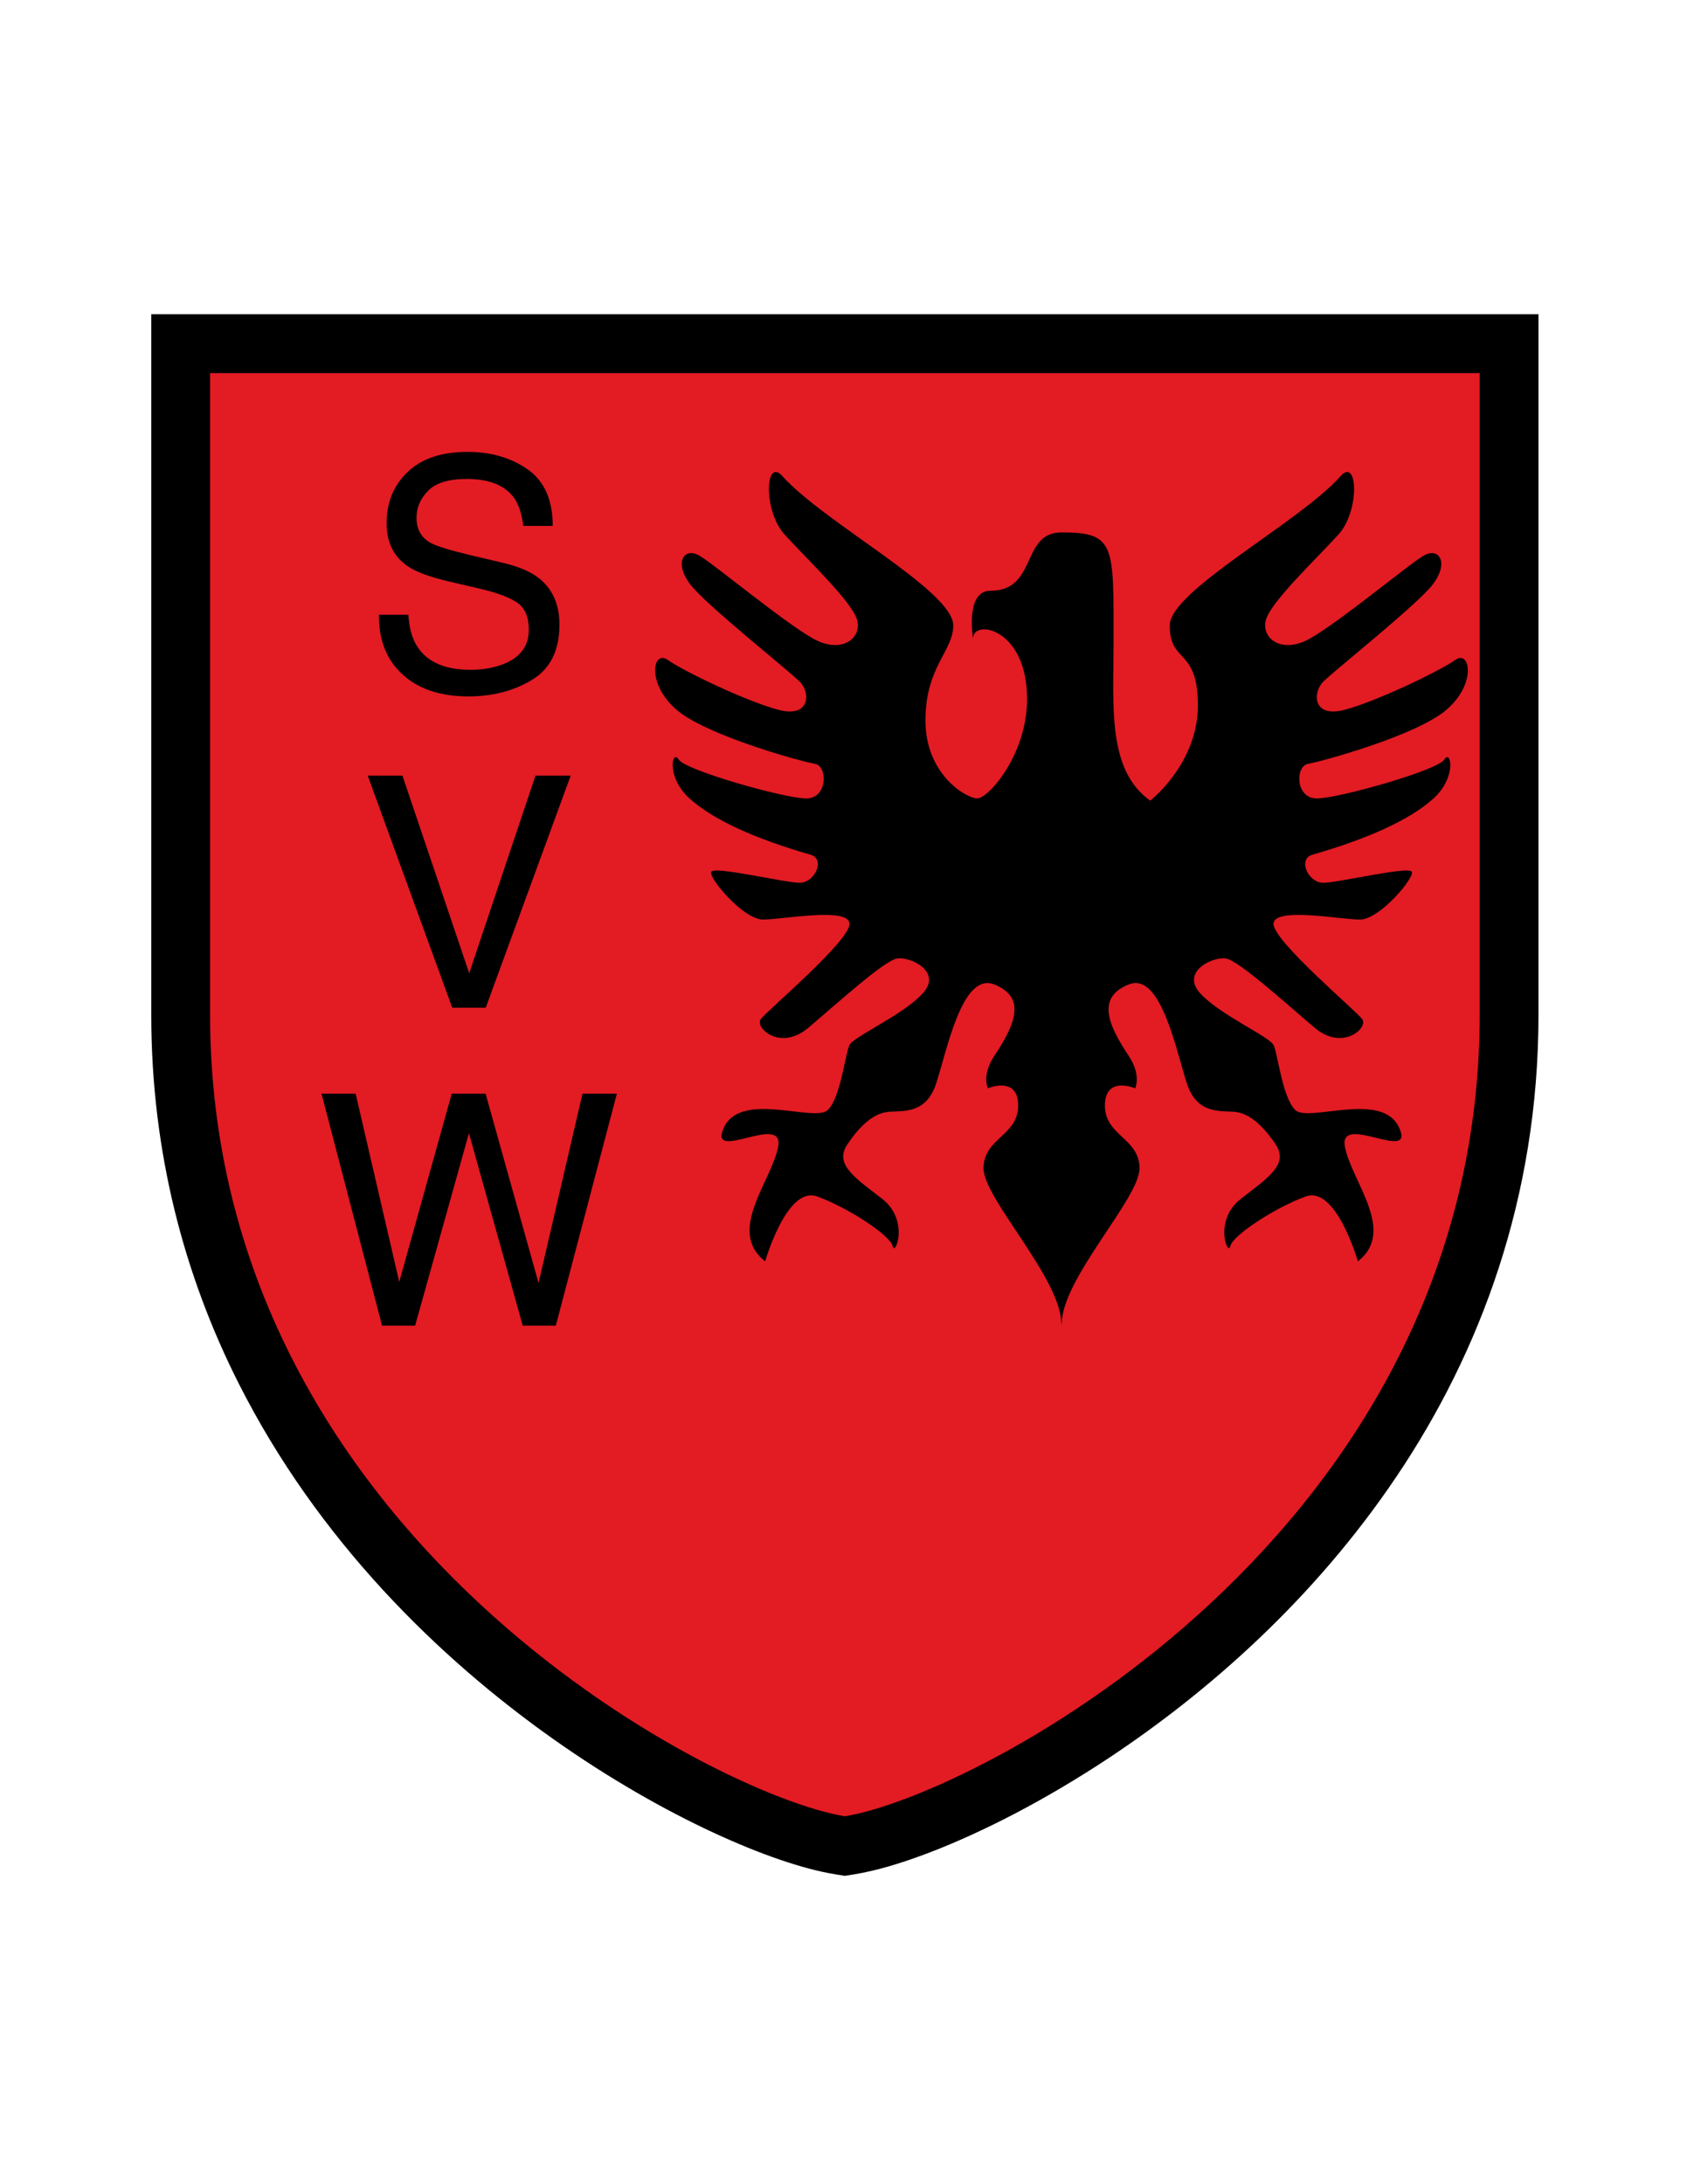 <svg enable-background="new 0 0 612 792" viewBox="0 0 612 792" xmlns="http://www.w3.org/2000/svg"><path d="m536.789 113.949c-9.968 0-120.129 0-230.288 0-110.162 0-220.325 0-230.291 0h-21.335v21.335 232.588c-.021 50.623 12.35 95.38 31.592 133.531 28.905 57.292 72.782 99.809 113.992 129.01 20.64 14.606 40.658 25.89 58.179 34.034 8.77 4.073 16.913 7.36 24.304 9.889 7.415 2.527 14.001 4.313 20.182 5.316l3.376.54 3.371-.54c8.213-1.343 17.272-4.053 27.82-8.099 18.349-7.087 40.79-18.361 64.59-34.114 35.636-23.633 74.27-57.328 104.401-102.14 30.111-44.736 51.482-100.945 51.44-167.428 0 0 0-213.101 0-232.588v-21.335h-21.333z"/><path d="m306.5 135.285c-110.161 0-220.322 0-230.289 0v232.588c0 188.631 182.844 283.114 230.289 290.713 47.445-7.599 230.289-102.082 230.289-290.713 0 0 0-213.101 0-232.588-9.967 0-120.128 0-230.289 0z" fill="#e31b23"/><path d="m148.156 222.913c.247 4.765 1.348 8.639 3.27 11.611 3.645 5.578 10.075 8.352 19.279 8.352 4.131 0 7.896-.604 11.284-1.833 6.568-2.358 9.848-6.598 9.848-12.721 0-4.577-1.397-7.836-4.171-9.788-2.804-1.912-7.232-3.566-13.236-4.983l-11.066-2.585c-7.222-1.674-12.335-3.527-15.326-5.558-5.201-3.507-7.787-8.738-7.787-15.712 0-7.54 2.556-13.741 7.658-18.566 5.092-4.855 12.314-7.272 21.667-7.272 8.6 0 15.901 2.14 21.924 6.4 6.014 4.251 9.016 11.076 9.016 20.439h-10.69c-.545-4.518-1.724-7.985-3.517-10.412-3.349-4.399-9.016-6.618-17.02-6.618-6.469 0-11.116 1.417-13.939 4.24-2.833 2.833-4.24 6.113-4.24 9.857 0 4.122 1.665 7.133 5.003 9.035 2.179 1.219 7.123 2.745 14.831 4.577l11.443 2.695c5.518 1.298 9.778 3.071 12.79 5.33 5.181 3.933 7.777 9.629 7.777 17.119 0 9.323-3.319 15.98-9.937 19.993-6.598 4.002-14.286 6.003-23.054 6.003-10.214 0-18.219-2.665-23.985-8.015-5.786-5.3-8.619-12.513-8.5-21.587h10.678z"/><path d="m145.997 281.246 24.213 71.658 24.044-71.658h12.78l-30.831 84.161h-12.136l-30.672-84.161z"/><path d="m129.016 396.563 15.821 68.28 19.041-68.28h12.275l19.22 68.676 15.941-68.676h12.473l-22.152 84.131h-11.998l-19.517-69.785-19.527 69.785h-11.987l-21.974-84.131z"/><path d="m385.033 480.12c0-16.476-28.235-45.493-28.235-56.471 0-10.977 12.562-11.77 12.562-22.756 0-10.977-10.986-6.271-10.986-6.271s-2.348-4.706 2.348-11.77c7.49-11.234 11.77-21.181 0-25.878-11.76-4.715-17.248 24.312-21.171 36.082-3.914 11.779-13.335 9.412-18.031 10.204-4.716.773-9.432 4.696-14.138 11.74-4.695 7.083 2.358 11.789 12.553 19.626 10.204 7.847 4.706 21.191 3.913 17.258-.772-3.923-16.466-14.127-27.442-18.061-10.977-3.913-18.823 23.549-18.823 23.549-14.128-10.996 2.348-29.027 4.715-41.579 2.338-12.533-25.897 6.29-19.625-7.044 6.291-13.336 32.951-1.575 37.667-6.281 4.696-4.706 6.261-20.389 7.836-23.529 1.565-3.131 19.616-10.987 26.66-18.833 7.063-7.846-4.696-13.325-9.402-12.552-4.716.792-21.974 16.485-32.168 25.104-10.194 8.629-19.606 0-17.248-3.141 2.348-3.13 32.158-28.235 32.158-34.496 0-6.281-24.312-1.585-31.386-1.585-7.044 0-19.606-14.9-18.814-17.248.773-2.358 26.66 3.913 32.148 3.913 5.489 0 9.422-8.619 3.933-10.184-19.576-5.607-35.309-12.552-43.926-20.399-8.629-7.836-6.271-18.04-3.934-14.118 2.368 3.914 38.439 14.118 46.295 14.118 7.846 0 7.846-11.77 3.13-12.552-4.706-.792-39.222-10.194-50.198-19.616-10.977-9.412-8.639-21.954-3.131-18.031 5.479 3.923 28.224 14.9 40.003 18.031 11.75 3.14 11.76-6.271 7.827-10.185-3.913-3.923-30.583-25.104-38.418-33.733-7.847-8.619-3.933-15.683 2.338-11.77 6.28 3.933 29.819 23.539 40.796 29.81 10.987 6.272 18.813-.783 15.673-7.846-3.131-7.054-18.021-21.181-25.877-29.8-7.847-8.629-7.054-28.245-.773-21.172 14.891 16.753 61.958 41.561 61.958 54.113 0 9.402-10.085 14.9-10.085 34.516 0 19.606 14.9 28.235 18.813 28.235 3.923 0 18.041-15.693 18.041-36.071 0-25.897-19.606-29.028-19.606-21.974 0 0-2.902-17.258 6.281-17.258 17.238 0 10.967-21.171 25.887-21.171 19.597 0 18.823 4.706 18.823 39.995 0 22.747-2.357 46.276 13.315 57.263 0 0 17.269-13.335 17.269-34.516 0-21.171-10.205-14.9-10.205-29.018 0-12.552 47.089-37.36 61.969-54.113 6.281-7.073 7.074 12.542-.773 21.172-7.847 8.619-22.757 22.746-25.887 29.8-3.141 7.064 4.686 14.118 15.683 7.846 10.977-6.271 34.506-25.877 40.797-29.81 6.262-3.913 10.185 3.15 2.358 11.77-7.856 8.629-34.517 29.81-38.439 33.733-3.934 3.913-3.934 13.325 7.836 10.185 11.76-3.131 34.507-14.108 39.995-18.031s7.847 8.619-3.131 18.031c-10.976 9.421-45.493 18.823-50.209 19.616-4.695.783-4.695 12.552 3.15 12.552 7.847 0 43.908-10.204 46.267-14.118 2.357-3.923 4.705 6.281-3.914 14.118-8.619 7.847-24.361 14.792-43.928 20.399-5.479 1.565-1.575 10.184 3.934 10.184 5.488 0 31.375-6.271 32.139-3.913.792 2.348-11.76 17.248-18.824 17.248-7.054 0-31.365-4.696-31.365 1.585 0 6.261 29.811 31.366 32.148 34.496 2.357 3.141-7.044 11.77-17.248 3.141-10.194-8.619-27.453-24.312-32.148-25.104-4.706-.773-16.476 4.706-9.422 12.552 7.073 7.846 25.104 15.703 26.67 18.833 1.566 3.14 3.131 18.823 7.847 23.529 4.695 4.706 31.375-7.054 37.646 6.281 6.281 13.334-21.954-5.489-19.606 7.044 2.349 12.552 18.823 30.583 4.706 41.579 0 0-7.847-27.462-18.843-23.549-10.968 3.934-26.65 14.138-27.443 18.061-.792 3.934-6.261-9.411 3.934-17.258 10.194-7.837 17.248-12.543 12.542-19.626-4.705-7.044-9.411-10.967-14.117-11.74-4.706-.792-14.117 1.575-18.041-10.204-3.913-11.769-9.411-40.797-21.171-36.082-11.77 4.696-7.47 14.643 0 25.878 4.695 7.064 2.357 11.77 2.357 11.77s-10.986-4.706-10.986 6.271c0 10.986 12.552 11.779 12.552 22.756s-28.235 39.995-28.235 56.471"/></svg>